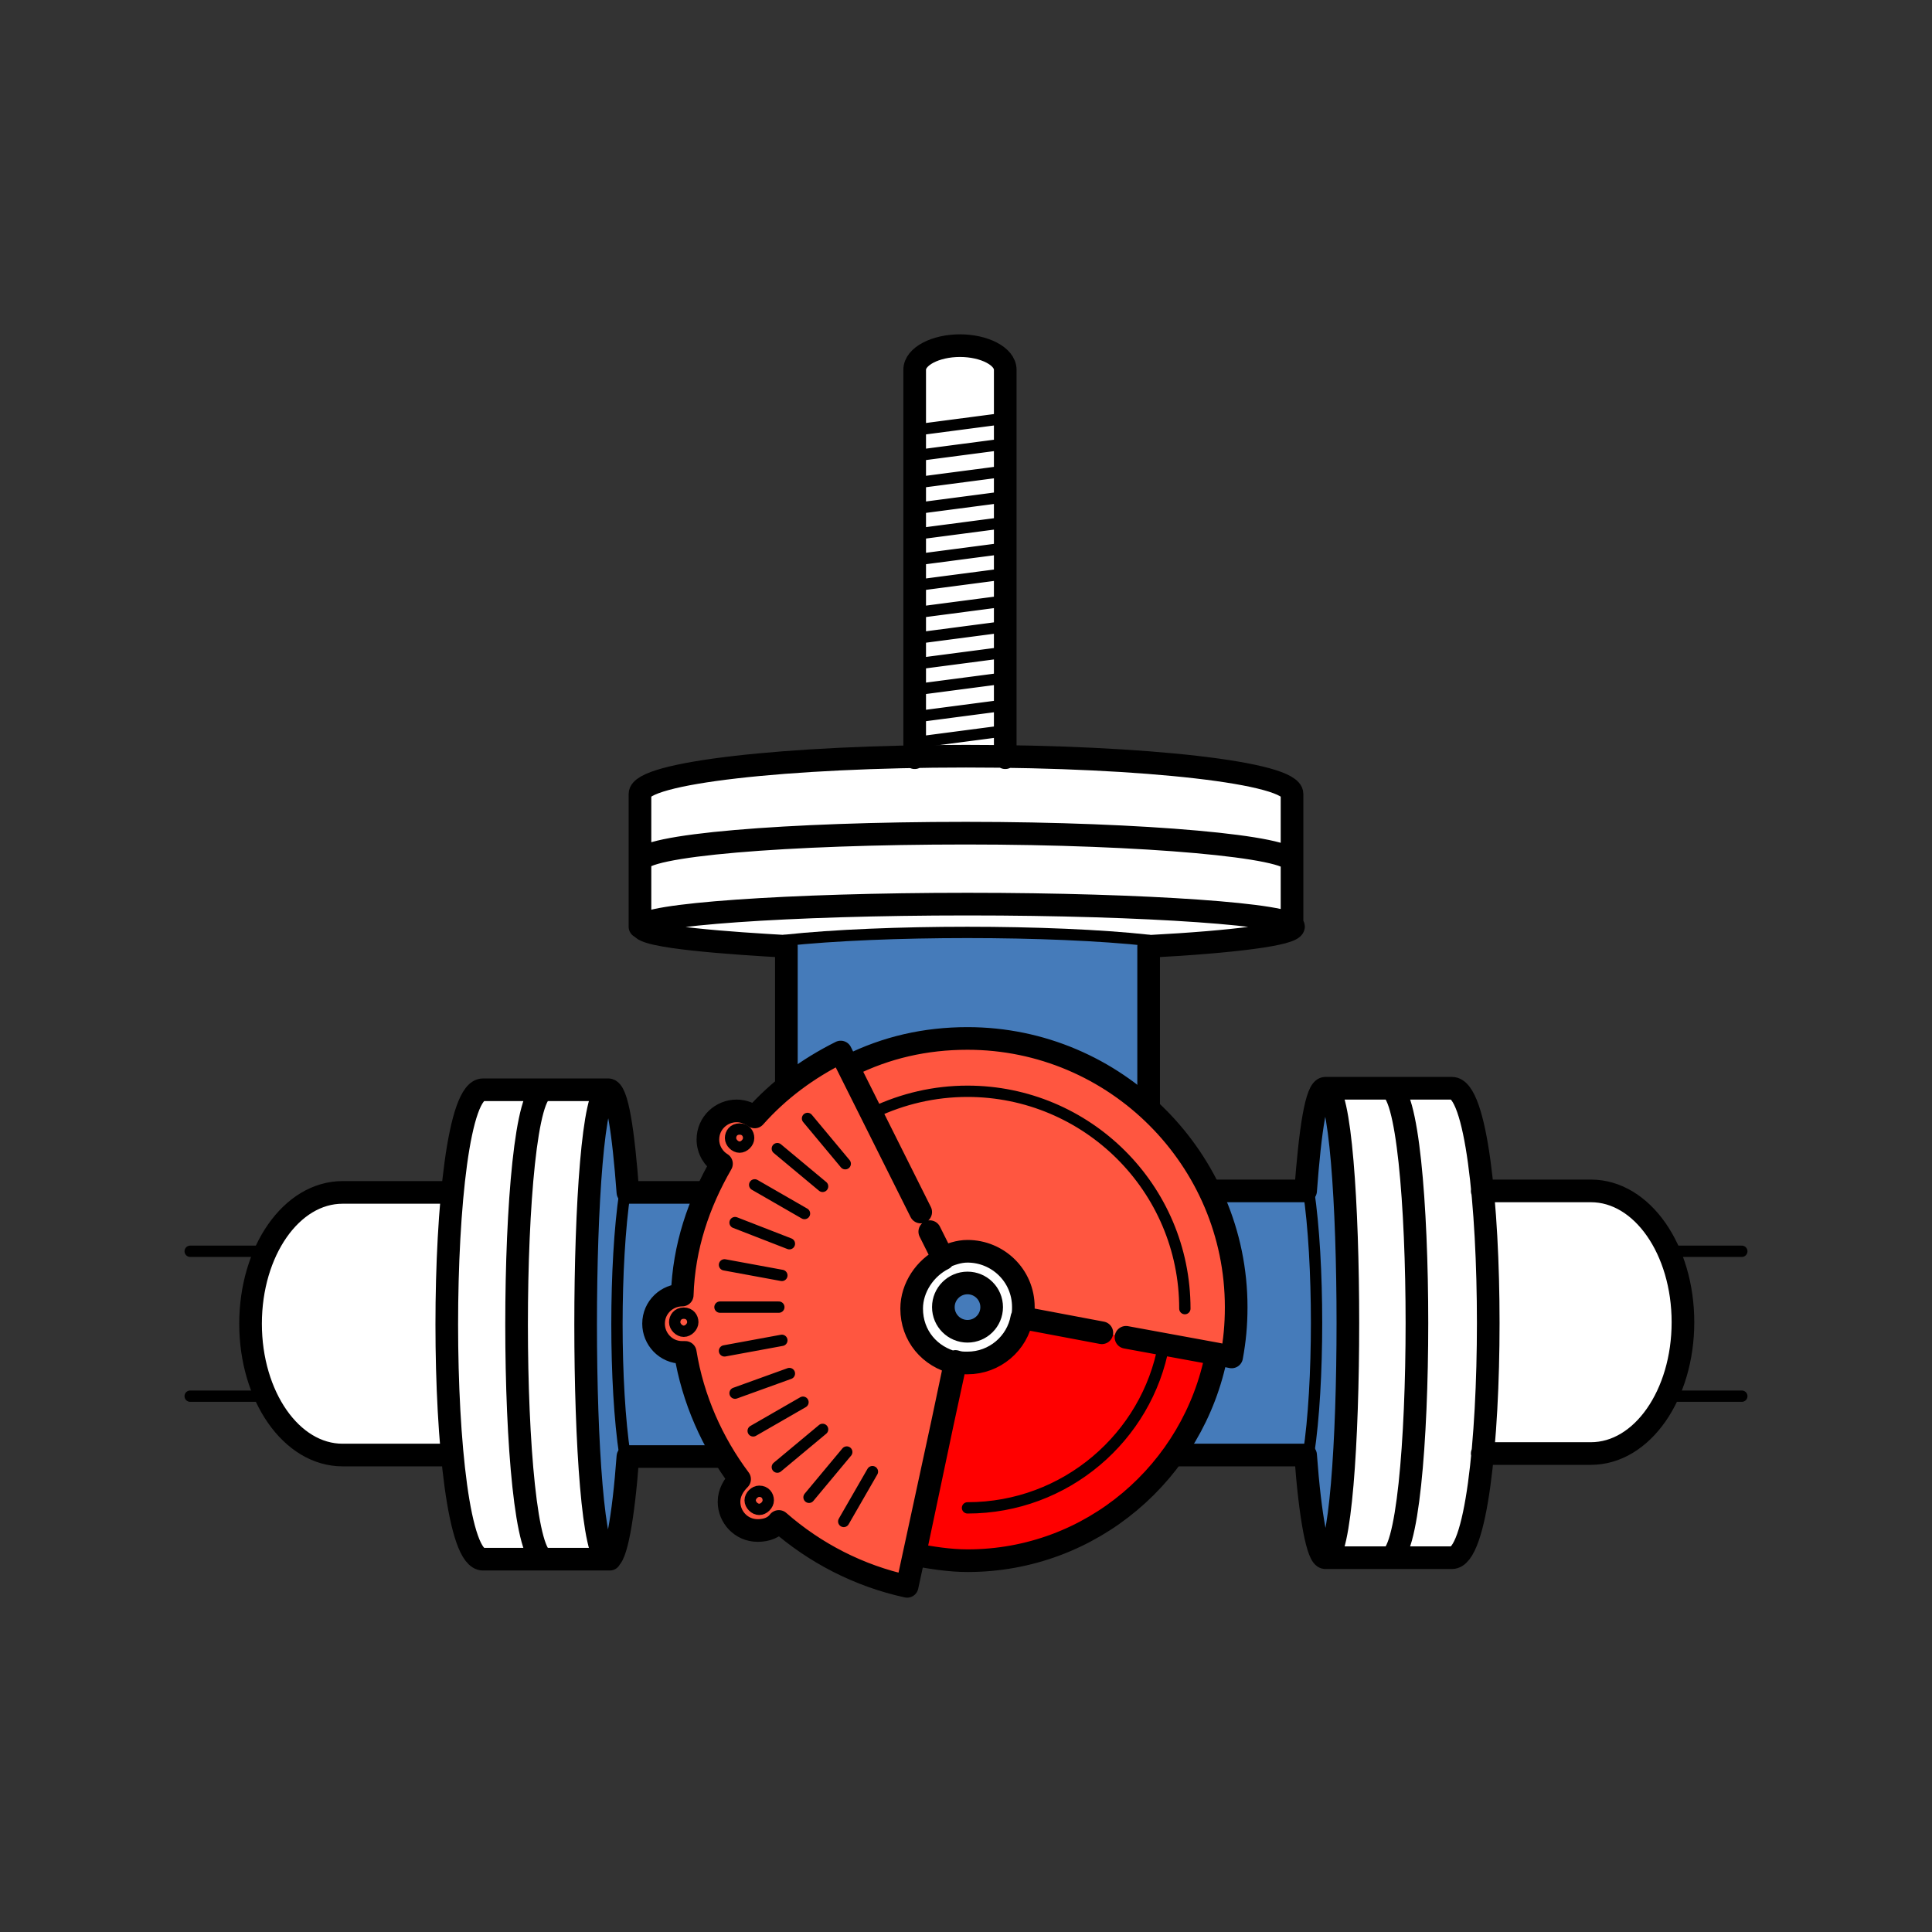 <?xml version="1.0" encoding="utf-8"?>
<!-- Generator: Adobe Illustrator 24.1.2, SVG Export Plug-In . SVG Version: 6.00 Build 0)  -->
<svg version="1.1" id="Слой_1" xmlns:xodm="http://www.corel.com/coreldraw/odm/2003"
	 xmlns="http://www.w3.org/2000/svg" xmlns:xlink="http://www.w3.org/1999/xlink" x="0px" y="0px" viewBox="0 0 128 128"
	 style="enable-background:new 0 0 128 128;" xml:space="preserve">
<rect x="0" y="0" width="128" height="128" fill="#333333" stroke="none"/>
<style type="text/css">
	.st0{fill-rule:evenodd;clip-rule:evenodd;fill:#FFFFFF;}
	.st1{fill-rule:evenodd;clip-rule:evenodd;fill:#457BBA;}
	.st2{fill:none;stroke:#000000;stroke-width:0.75;stroke-linecap:round;stroke-linejoin:round;stroke-miterlimit:22.926;}
	.st3{fill:none;stroke:#000000;stroke-width:1.5;stroke-linecap:round;stroke-linejoin:round;stroke-miterlimit:22.926;}
	.st4{fill:none;stroke:#000000;stroke-width:1.5;stroke-miterlimit:22.926;}
	.st5{fill-rule:evenodd;clip-rule:evenodd;fill:#FF5640;}
	.st6{fill-rule:evenodd;clip-rule:evenodd;fill:#FF0000;}
</style>
<g id="Слой_x0020_1">
	<g id="_2379580879040">
		<path class="st0" d="M36.5,72.2H32c-0.8,0-1.4,2.7-1.8,6.8c-2.8,0-5.1-0.3-7.4,0c-4.2,0.3-6.2,5.1-6.1,8.7
			c0.1,4.8,3.4,8.7,5.9,8.7h7.7c0.4,4.1,1.1,6.8,1.8,6.8h4.5h3.8c0.5,0,1.1-5.5,1.2-6.8c4,0,9.8,0,13.8,0c0,0.7,0.2,2,1.4,3.2
			c4.1,3.9,16.1,2.7,16.1-3.2c0-0.1,0-0.1,0-0.1c4.1,0,9.8,0,13.8,0c0.1,2.5,0.5,5.1,1.1,6.6c0.1,0.3,0,0.2,0.5,0.2h3.4h4.5
			c0.8,0,1.8-3.1,2-6.8h7.5c3.2-0.5,5.7-3.8,5.8-8.6c0.1-3.6-1.4-7.1-4.9-8.5c-0.4-0.5-2.1-0.2-3.5-0.3h-5c-0.4-4.1-1.3-6.8-2-6.8
			h-4.5h-3.4c-0.3,0-0.4-0.1-0.6,0.2c-0.7,0.9-1,5.4-1,6.7c-3.1,0-8.3,0-10.5,0c0,0,0,0,0,0V62.7c3.4,0.3,8.7-0.5,9.5-1.3v-4.3v-4.5
			c0-0.9-3.8-1.6-9.6-2c-8.5-0.4-16.7-0.4-24.1,0c-5.8,0.4-9.6,1.2-9.6,2v4.5v4.3c0,0.1,9.2,1.3,9.6,1.3c0,0,0,14.9,0,16.3l0,0
			c-2.2,0-7.4,0-10.5,0c0.1-1.4-0.4-6.6-1.2-6.8C40.4,72.2,37.3,72.2,36.5,72.2z M60.6,24.5v25.7c1.1,0,2.3,0,3.5,0
			c0.9,0,1.8,0,2.6,0V24.5c0-0.9-1.4-1.6-3-1.6S60.6,23.6,60.6,24.5z"/>
		<path class="st1" d="M76.1,79.2c2.2,0,7.4,0,10.5,0c-0.1-1.4,0.7-6,1.2-6.8c1.5,7.6,1.7,19.4,0,31.1c-0.4-1.6-1.1-4.2-1.1-6.8
			c-4,0-9.8,0-13.8,0c0,0,0,0.1,0,0.1c0,7.1-17.4,7.3-17.4,0.1c0-0.1,0-0.1,0-0.1c-4.1,0-9.8,0-13.8,0c-0.1,2.6-0.6,5.3-1.1,6.8
			c-2.6-6.7-2-28.6,0-31.1c0.8,0.3,1.2,5.4,1.2,6.8c3.1,0,8.3,0,10.5,0c0-0.8,0-15.3,0-16.7c2.6-1.2,21.1-1.4,24.1,0
			C76.1,64.1,76.1,78.8,76.1,79.2L76.1,79.2z"/>
		<path class="st2" d="M60.6,28.5l6.1-0.8 M60.6,49.2l6.1-0.8 M60.6,47.5l6.1-0.8 M60.6,45.7l6.1-0.8 M60.6,44l6.1-0.8 M60.6,42.3
			l6.1-0.8 M60.6,40.6l6.1-0.8 M60.6,38.8l6.1-0.8 M60.6,37.1l6.1-0.8 M60.6,35.4l6.1-0.8 M60.6,33.7l6.1-0.8 M60.6,32l6.1-0.8
			 M60.6,30.2l6.1-0.8"/>
		<path class="st2" d="M12.6,92.5h5 M76.1,62.3c-6.4-0.7-17.6-0.7-24.1,0 M86.7,78.9c0.7,4.7,0.7,12.8,0,17.4 M41.4,79
			c-0.7,4.7-0.7,12.8,0,17.4 M12.6,82.9h5"/>
		<path class="st2" d="M115.4,92.5h-5 M115.4,82.9h-5"/>
		<path class="st3" d="M76.1,78.9h10.4c0.3-4,0.7-6.8,1.3-6.8c2,0,2,31.1,0,31.1c-0.5,0-1-2.7-1.3-6.8H72.8 M60.6,50.2V24.5
			c0-0.9,1.4-1.6,3-1.6s3,0.7,3,1.6v25.7 M85.6,61.4v-8.8c0-1.4-9.7-2.5-21.6-2.5s-21.6,1.1-21.6,2.5v8.8 M42.4,57.1
			c0-1.1,9.7-1.9,21.6-1.9s21.6,0.9,21.6,1.9 M52,79H41.6c-0.3-4-0.7-6.8-1.3-6.8c-2,0-2,31.1,0,31.1c0.5,0,1-2.7,1.3-6.8h13.7
			 M29.9,96.4h-7.2c-3.4,0-6.1-3.9-6.1-8.7c0-4.8,2.7-8.7,6.1-8.7h7.2 M40.3,72.2H32c-3.2,0-3.2,31.1,0,31.1h8.4 M36.1,72.2
			c-2.5,0-2.5,31.1,0,31.1 M98.2,96.3h7.2c3.4,0,6.1-3.9,6.1-8.7c0-4.8-2.7-8.7-6.1-8.7h-7.2 M87.8,72.1h8.4c3.2,0,3.2,31.1,0,31.1
			h-8.4 M92,72.1c2.5,0,2.5,31.1,0,31.1 M76.1,62.7v16.2c-3.8,3.8-3.7,17.5-3.3,17.5c0,7.1-17.4,7.2-17.4,0.1
			c0.4,0,0.5-13.7-3.3-17.5V62.7c-3.5-0.2-9.6-0.6-9.6-1.3c0-0.8,9.7-1.5,21.6-1.5s21.6,0.7,21.6,1.5C85.6,61.9,81.8,62.4,76.1,62.7
			z"/>
		<g>
			<g>
				<path class="st0" d="M49.3,86.6c0,8.2,6.6,14.8,14.8,14.8c8.2,0,14.8-6.6,14.8-14.8c0-8.2-6.6-14.8-14.8-14.8
					C55.9,71.8,49.3,78.5,49.3,86.6z M54.9,93.2c-1.3-1.9-2.1-4.1-2.1-6.6c0-2.5,0.8-4.7,2.1-6.6l0.6-0.1l4.2,4.2
					c-0.4,0.8-0.7,1.6-0.7,2.6c0,0.9,0.3,1.8,0.7,2.6l-4.2,4.2C55.6,93.4,54.9,93.2,54.9,93.2z M62.5,86.6c0-0.9,0.7-1.6,1.6-1.6
					c0.9,0,1.6,0.7,1.6,1.6c0,0.9-0.7,1.6-1.6,1.6C63.2,88.2,62.5,87.5,62.5,86.6z M68.5,84.1l4.2-4.2l0.6,0.1
					c1.3,1.9,2.1,4.1,2.1,6.6c0,2.5-0.8,4.7-2.1,6.6l-0.6,0.1l-4.2-4.2c0.4-0.8,0.7-1.6,0.7-2.6C69.2,85.7,68.9,84.8,68.5,84.1z
					 M57.4,78.1l0.1-0.6c1.9-1.3,4.1-2.1,6.6-2.1c2.5,0,4.7,0.8,6.6,2.1l0.1,0.6l-4.2,4.2c-0.8-0.4-1.6-0.7-2.6-0.7
					s-1.8,0.3-2.6,0.7L57.4,78.1z M57.4,95.2l4.2-4.2c0.8,0.4,1.6,0.7,2.6,0.7c0.9,0,1.8-0.3,2.6-0.7l4.2,4.2l-0.1,0.6
					c-1.9,1.3-4.1,2.1-6.6,2.1c-2.5,0-4.7-0.8-6.6-2.1L57.4,95.2z"/>
				<path class="st2" d="M73.3,80.1l-0.6-0.1l-4.2,4.2c0.4,0.8,0.7,1.6,0.7,2.6c0,0.9-0.3,1.8-0.7,2.6l4.2,4.2l0.6-0.1
					c1.3-1.9,2.1-4.1,2.1-6.6C75.4,84.2,74.6,81.9,73.3,80.1z M57.5,77.5l-0.1,0.6l4.2,4.2c0.8-0.4,1.6-0.7,2.6-0.7
					c0.9,0,1.8,0.3,2.6,0.7l4.2-4.2l-0.1-0.6c-1.9-1.3-4.1-2.1-6.6-2.1C61.6,75.3,59.4,76.1,57.5,77.5z M54.9,93.2
					c-1.3-1.9-2.1-4.1-2.1-6.6c0-2.5,0.8-4.7,2.1-6.6l0.6-0.1l4.2,4.2c-0.4,0.8-0.7,1.6-0.7,2.6c0,0.9,0.3,1.8,0.7,2.6l-4.2,4.2
					C55.6,93.4,54.9,93.2,54.9,93.2z M70.7,95.8l0.1-0.6L66.7,91c-0.8,0.4-1.6,0.7-2.6,0.7c-0.9,0-1.8-0.3-2.6-0.7l-4.2,4.2l0.1,0.6
					c1.9,1.3,4.1,2.1,6.6,2.1C66.6,97.9,68.8,97.2,70.7,95.8z M49.3,86.6c0,8.2,6.6,14.8,14.8,14.8c8.2,0,14.8-6.6,14.8-14.8
					c0-8.2-6.6-14.8-14.8-14.8C55.9,71.8,49.3,78.5,49.3,86.6"/>
				<circle class="st4" cx="64.1" cy="86.6" r="1.6"/>
			</g>
			<path class="st5" d="M51.7,100.8c-0.3,0.4-0.8,0.6-1.4,0.6c-1.1,0-1.9-0.9-1.9-1.9c0-0.6,0.3-1.1,0.7-1.5
				c-1.8-2.4-3.1-5.3-3.6-8.4c-0.1,0-0.1,0-0.2,0c-1.1,0-1.9-0.9-1.9-1.9c0-1.1,0.9-1.9,1.9-1.9c0.1-3.2,1.1-6.1,2.6-8.7
				c-0.5-0.3-0.9-0.9-0.9-1.6c0-1.1,0.9-1.9,1.9-1.9c0.5,0,0.9,0.2,1.2,0.4c1.6-1.8,3.5-3.2,5.7-4.3L61,80.3l0.3,0.6l0.3,0.7
				l0.9,1.8c-1.2,0.6-2.1,1.9-2.1,3.3c0,1.8,1.2,3.2,2.9,3.6l-3.2,14.8C57,104.4,54.1,102.9,51.7,100.8z"/>
			<path class="st5" d="M64.1,83c2,0,3.7,1.6,3.7,3.7c0,0.2,0,0.5-0.1,0.7l13.9,2.6c0.2-1.1,0.3-2.1,0.3-3.3c0-9.8-8-17.8-17.8-17.8
				c-2.8,0-5.4,0.6-7.8,1.8l6.2,12.7C63,83.1,63.5,83,64.1,83z"/>
			<path class="st6" d="M67.7,87.3c-0.3,1.7-1.8,3-3.6,3c-0.3,0-0.5,0-0.8-0.1L60.6,103c1.1,0.2,2.3,0.4,3.5,0.4
				c8.2,0,15-5.9,16.5-13.7C80.6,89.7,67.7,87.3,67.7,87.3z"/>
			<path class="st3" d="M61.6,81.6l0.9,1.8c-1.2,0.6-2.1,1.9-2.1,3.3c0,1.8,1.2,3.2,2.9,3.6l-3.2,14.8c-3.2-0.7-6.1-2.2-8.5-4.3
				c-0.3,0.4-0.8,0.6-1.4,0.6c-1.1,0-1.9-0.9-1.9-1.9c0-0.6,0.3-1.1,0.7-1.5c-1.8-2.4-3.1-5.3-3.6-8.4c-0.1,0-0.1,0-0.2,0
				c-1.1,0-1.9-0.9-1.9-1.9c0-1.1,0.9-1.9,1.9-1.9c0.1-3.2,1.1-6.1,2.6-8.7c-0.5-0.3-0.9-0.9-0.9-1.6c0-1.1,0.9-1.9,1.9-1.9
				c0.5,0,0.9,0.2,1.2,0.4c1.6-1.8,3.5-3.2,5.7-4.3L61,80.3 M73,88.3l-5.3-1c-0.3,1.7-1.8,3-3.6,3c-0.3,0-0.5,0-0.8-0.1L60.6,103
				c1.1,0.2,2.3,0.4,3.5,0.4c8.2,0,15-5.9,16.5-13.7l-6-1.1 M62.5,83.3c0.5-0.2,1-0.4,1.6-0.4c2,0,3.7,1.6,3.7,3.7
				c0,0.2,0,0.5-0.1,0.7 M80.6,89.7l1,0.2c0.2-1.1,0.3-2.1,0.3-3.3c0-9.8-8-17.8-17.8-17.8c-2.8,0-5.4,0.6-7.8,1.8"/>
			<path class="st2" d="M57.9,73.7c1.9-0.9,4-1.4,6.2-1.4c7.9,0,14.4,6.4,14.4,14.4 M51.8,84.5L48,83.8 M52.3,82.4L48.7,81
				 M53.3,80.4l-3.3-1.9 M55.9,100.8l1.9-3.3 M54.5,78.6l-3-2.5 M53.6,99.2l2.5-3 M56,77.1l-2.5-3 M51.5,97.2l3-2.5 M49.9,94.8
				l3.3-1.9 M48.7,92.3l3.6-1.3 M48,89.5l3.8-0.7 M47.7,86.6h3.9 M77.1,89.1c-1.1,6.1-6.5,10.8-13,10.8 M49,74.8
				c0.4,0,0.6,0.3,0.6,0.6s-0.3,0.6-0.6,0.6s-0.6-0.3-0.6-0.6S48.6,74.8,49,74.8z M45.3,87c0.4,0,0.6,0.3,0.6,0.6s-0.3,0.6-0.6,0.6
				s-0.6-0.3-0.6-0.6S44.9,87,45.3,87z M50.3,98.8c0.4,0,0.6,0.3,0.6,0.6s-0.3,0.6-0.6,0.6s-0.6-0.3-0.6-0.6S50,98.8,50.3,98.8z"/>
		</g>
	</g>
</g>
</svg>
